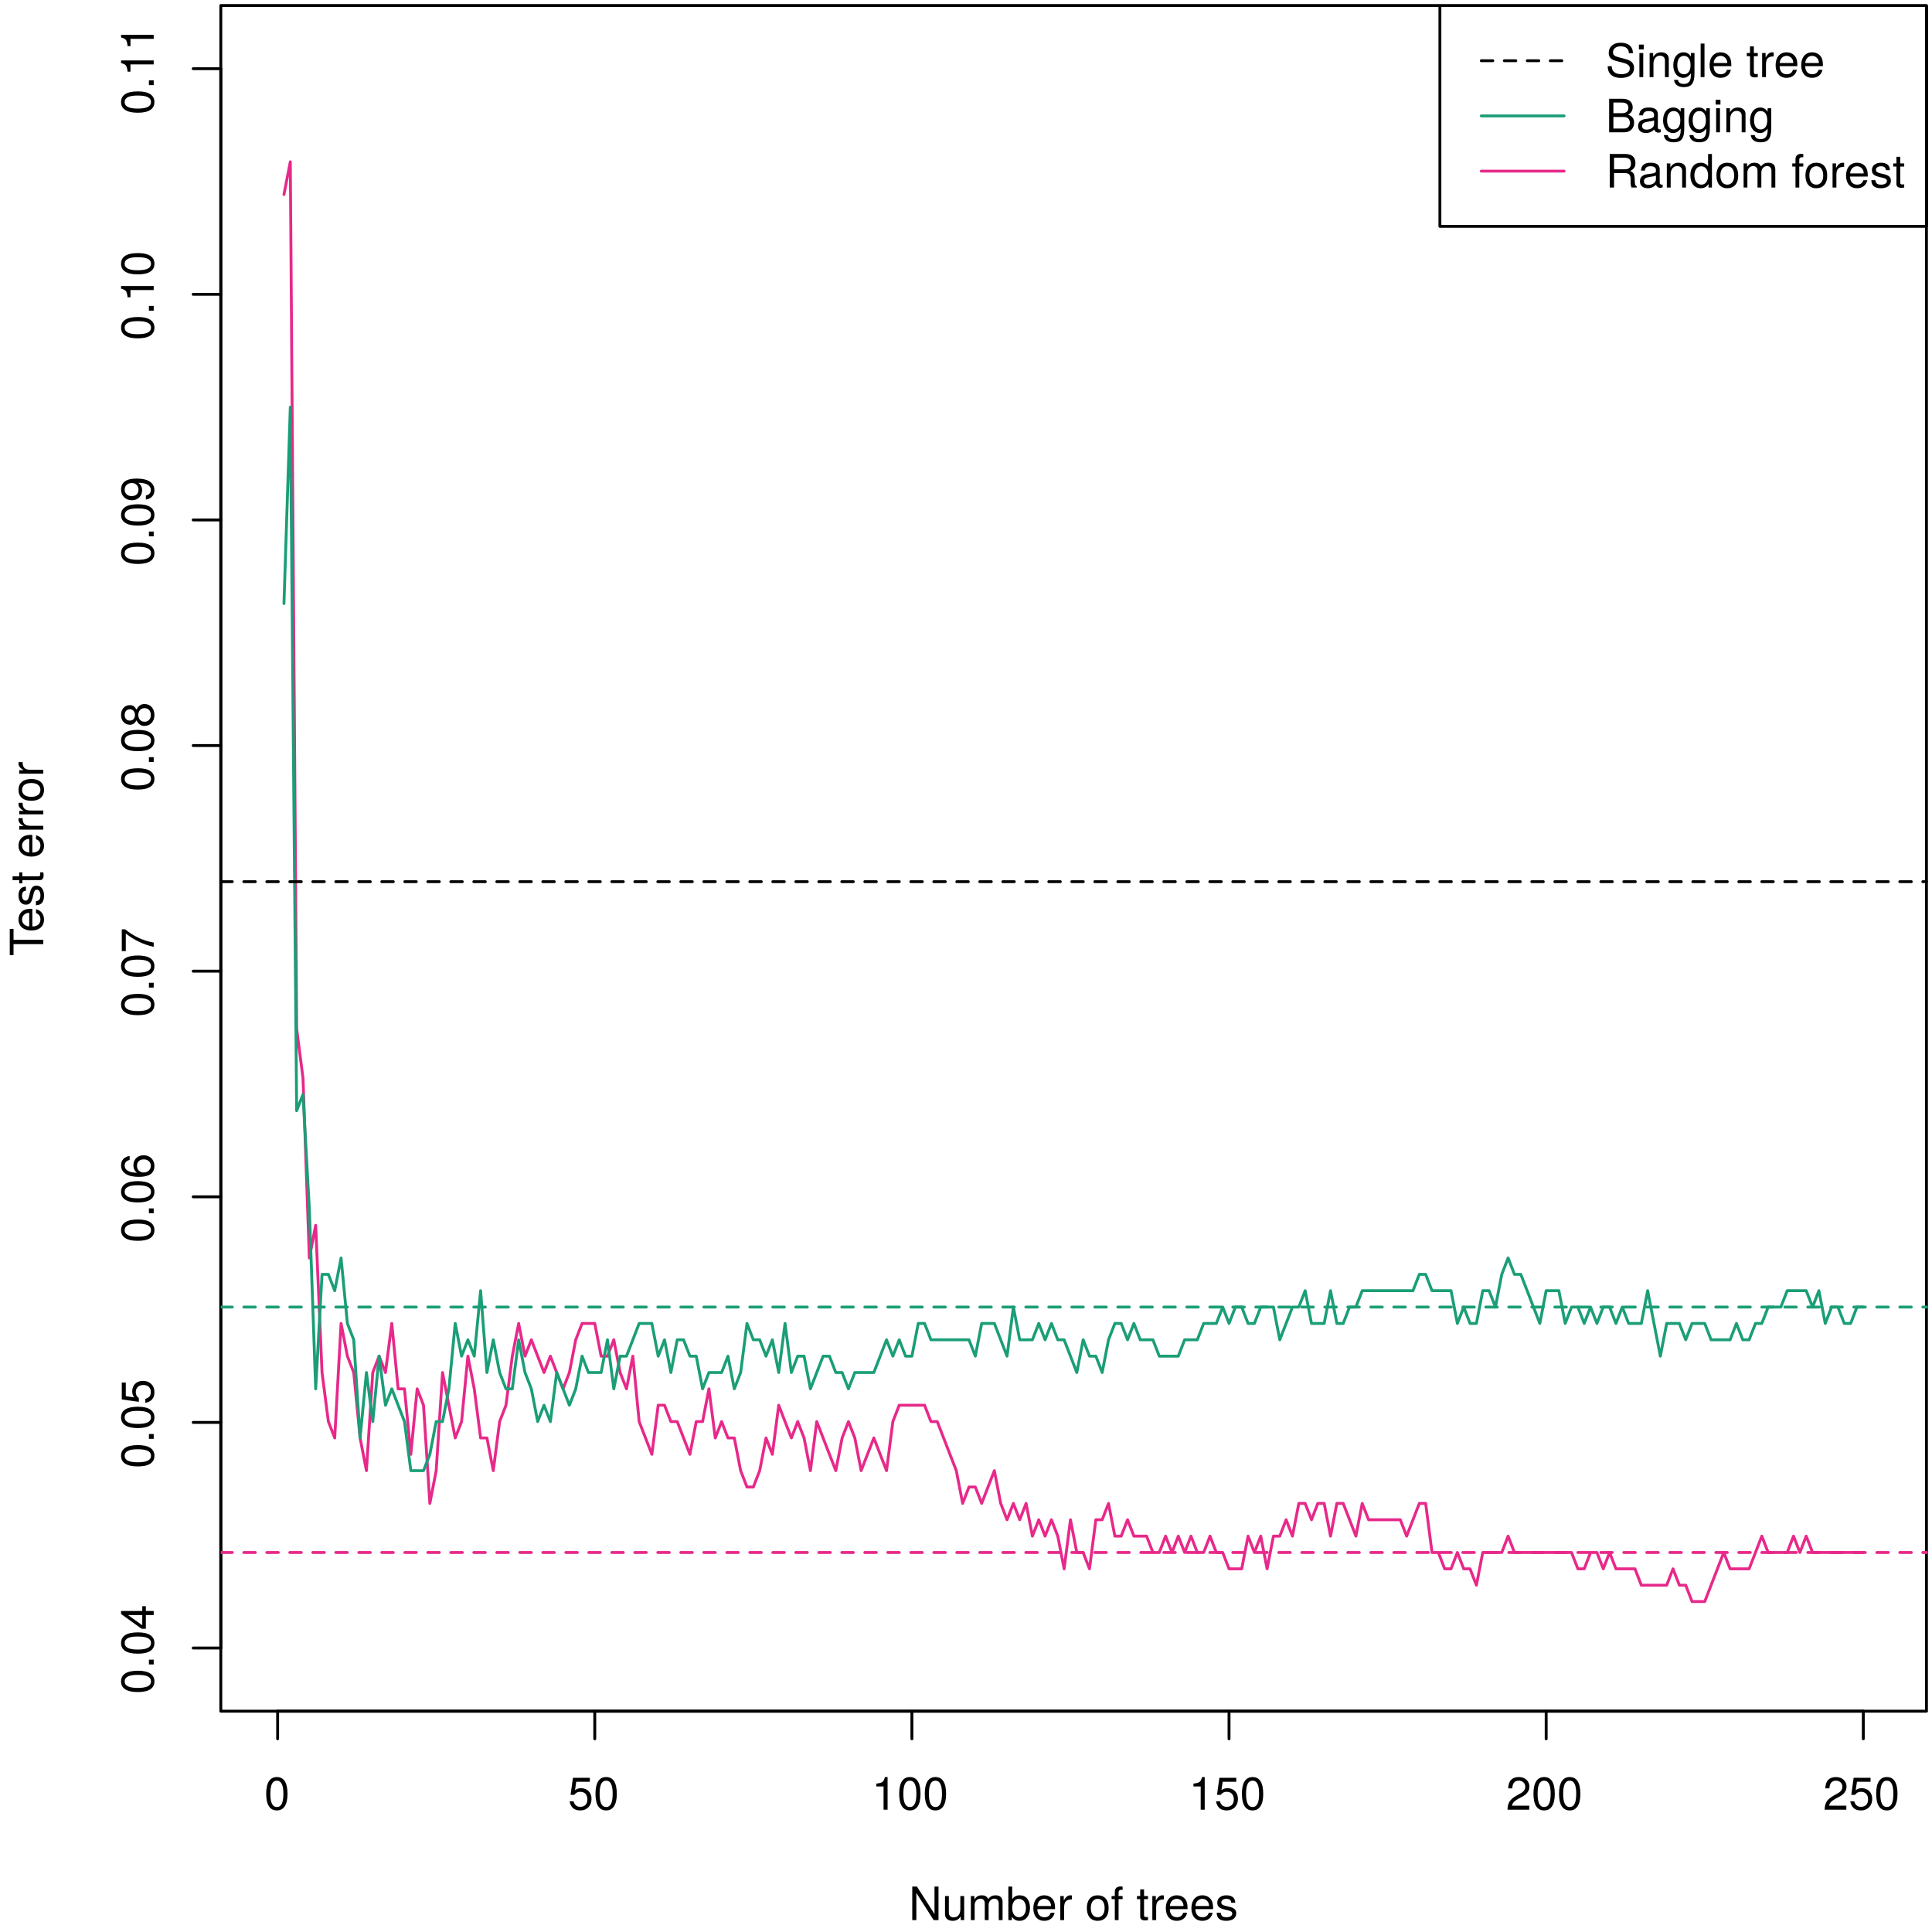 <?xml version="1.0" encoding="UTF-8"?>
<svg xmlns="http://www.w3.org/2000/svg" xmlns:xlink="http://www.w3.org/1999/xlink" width="504pt" height="504pt" viewBox="0 0 504 504" version="1.1">
<defs>
<g>
<symbol overflow="visible" id="glyph0-0">
<path style="stroke:none;" d=""/>
</symbol>
<symbol overflow="visible" id="glyph0-1">
<path style="stroke:none;" d="M 6.078 -4.094 C 6.078 -7.047 5.141 -8.516 3.297 -8.516 C 1.469 -8.516 0.516 -7.016 0.516 -4.156 C 0.516 -1.297 1.469 0.188 3.297 0.188 C 5.094 0.188 6.078 -1.297 6.078 -4.094 Z M 5 -4.188 C 5 -1.781 4.453 -0.703 3.281 -0.703 C 2.156 -0.703 1.594 -1.828 1.594 -4.156 C 1.594 -6.484 2.156 -7.578 3.297 -7.578 C 4.438 -7.578 5 -6.469 5 -4.188 Z M 5 -4.188 "/>
</symbol>
<symbol overflow="visible" id="glyph0-2">
<path style="stroke:none;" d="M 6.156 -2.812 C 6.156 -4.5 5.047 -5.609 3.406 -5.609 C 2.812 -5.609 2.328 -5.453 1.844 -5.094 L 2.172 -7.281 L 5.719 -7.281 L 5.719 -8.328 L 1.312 -8.328 L 0.688 -3.875 L 1.656 -3.875 C 2.141 -4.469 2.562 -4.672 3.219 -4.672 C 4.359 -4.672 5.078 -3.938 5.078 -2.672 C 5.078 -1.453 4.375 -0.75 3.219 -0.75 C 2.297 -0.75 1.734 -1.219 1.469 -2.188 L 0.422 -2.188 C 0.766 -0.484 1.734 0.188 3.234 0.188 C 4.953 0.188 6.156 -1.016 6.156 -2.812 Z M 6.156 -2.812 "/>
</symbol>
<symbol overflow="visible" id="glyph0-3">
<path style="stroke:none;" d="M 4.156 0 L 4.156 -8.516 L 3.469 -8.516 C 3.094 -7.203 2.859 -7.016 1.219 -6.812 L 1.219 -6.062 L 3.109 -6.062 L 3.109 0 Z M 4.156 0 "/>
</symbol>
<symbol overflow="visible" id="glyph0-4">
<path style="stroke:none;" d="M 6.125 -6.016 C 6.125 -7.453 5.016 -8.516 3.406 -8.516 C 1.672 -8.516 0.656 -7.625 0.594 -5.562 L 1.656 -5.562 C 1.734 -6.984 2.328 -7.578 3.375 -7.578 C 4.328 -7.578 5.047 -6.906 5.047 -5.984 C 5.047 -5.312 4.656 -4.734 3.906 -4.312 L 2.797 -3.688 C 1.016 -2.672 0.5 -1.875 0.406 0 L 6.078 0 L 6.078 -1.047 L 1.594 -1.047 C 1.703 -1.734 2.094 -2.188 3.125 -2.797 L 4.328 -3.438 C 5.516 -4.078 6.125 -4.969 6.125 -6.016 Z M 6.125 -6.016 "/>
</symbol>
<symbol overflow="visible" id="glyph0-5">
<path style="stroke:none;" d="M 7.75 0 L 7.75 -8.75 L 6.703 -8.75 L 6.703 -1.594 L 2.125 -8.75 L 0.906 -8.75 L 0.906 0 L 1.969 0 L 1.969 -7.094 L 6.484 0 Z M 7.75 0 "/>
</symbol>
<symbol overflow="visible" id="glyph0-6">
<path style="stroke:none;" d="M 5.781 0 L 5.781 -6.281 L 4.781 -6.281 L 4.781 -2.812 C 4.781 -1.531 4.109 -0.703 3.078 -0.703 C 2.281 -0.703 1.781 -1.172 1.781 -1.938 L 1.781 -6.281 L 0.781 -6.281 L 0.781 -1.531 C 0.781 -0.484 1.562 0.188 2.781 0.188 C 3.703 0.188 4.297 -0.141 4.891 -0.969 L 4.891 0 Z M 5.781 0 "/>
</symbol>
<symbol overflow="visible" id="glyph0-7">
<path style="stroke:none;" d="M 9.125 0 L 9.125 -4.719 C 9.125 -5.844 8.5 -6.469 7.312 -6.469 C 6.484 -6.469 5.969 -6.219 5.391 -5.516 C 5.016 -6.188 4.516 -6.469 3.703 -6.469 C 2.859 -6.469 2.297 -6.156 1.766 -5.406 L 1.766 -6.281 L 0.859 -6.281 L 0.859 0 L 1.844 0 L 1.844 -3.953 C 1.844 -4.859 2.516 -5.594 3.328 -5.594 C 4.062 -5.594 4.484 -5.141 4.484 -4.328 L 4.484 0 L 5.484 0 L 5.484 -3.953 C 5.484 -4.859 6.156 -5.594 6.969 -5.594 C 7.703 -5.594 8.125 -5.125 8.125 -4.328 L 8.125 0 Z M 9.125 0 "/>
</symbol>
<symbol overflow="visible" id="glyph0-8">
<path style="stroke:none;" d="M 6.281 -3.219 C 6.281 -5.25 5.25 -6.469 3.594 -6.469 C 2.719 -6.469 2.109 -6.141 1.641 -5.438 L 1.641 -8.75 L 0.641 -8.75 L 0.641 0 L 1.547 0 L 1.547 -0.906 C 2.031 -0.172 2.656 0.188 3.547 0.188 C 5.203 0.188 6.281 -1.172 6.281 -3.219 Z M 5.234 -3.156 C 5.234 -1.734 4.484 -0.75 3.391 -0.75 C 2.344 -0.75 1.641 -1.719 1.641 -3.141 C 1.641 -4.625 2.344 -5.578 3.391 -5.531 C 4.516 -5.531 5.234 -4.562 5.234 -3.156 Z M 5.234 -3.156 "/>
</symbol>
<symbol overflow="visible" id="glyph0-9">
<path style="stroke:none;" d="M 6.156 -2.859 C 6.156 -3.766 6.078 -4.344 5.906 -4.812 C 5.5 -5.844 4.531 -6.469 3.359 -6.469 C 1.609 -6.469 0.484 -5.172 0.484 -3.109 C 0.484 -1.047 1.578 0.188 3.344 0.188 C 4.781 0.188 5.766 -0.641 6.031 -1.906 L 5.016 -1.906 C 4.734 -1.078 4.172 -0.75 3.375 -0.75 C 2.328 -0.75 1.547 -1.422 1.531 -2.859 Z M 5.094 -3.75 C 5.094 -3.75 5.094 -3.703 5.078 -3.672 L 1.547 -3.672 C 1.625 -4.781 2.344 -5.547 3.344 -5.547 C 4.328 -5.547 5.094 -4.734 5.094 -3.75 Z M 5.094 -3.75 "/>
</symbol>
<symbol overflow="visible" id="glyph0-10">
<path style="stroke:none;" d="M 3.859 -5.406 L 3.859 -6.438 C 3.688 -6.453 3.594 -6.469 3.469 -6.469 C 2.812 -6.469 2.328 -6.078 1.75 -5.141 L 1.75 -6.281 L 0.844 -6.281 L 0.844 0 L 1.844 0 L 1.844 -3.266 C 1.844 -4.688 2.297 -5.391 3.859 -5.406 Z M 3.859 -5.406 "/>
</symbol>
<symbol overflow="visible" id="glyph0-11">
<path style="stroke:none;" d=""/>
</symbol>
<symbol overflow="visible" id="glyph0-12">
<path style="stroke:none;" d="M 6.125 -3.094 C 6.125 -5.266 5.078 -6.469 3.266 -6.469 C 1.5 -6.469 0.438 -5.25 0.438 -3.141 C 0.438 -1.031 1.484 0.188 3.281 0.188 C 5.047 0.188 6.125 -1.031 6.125 -3.094 Z M 5.078 -3.109 C 5.078 -1.625 4.375 -0.75 3.281 -0.75 C 2.156 -0.75 1.469 -1.625 1.469 -3.141 C 1.469 -4.656 2.156 -5.547 3.281 -5.547 C 4.406 -5.547 5.078 -4.672 5.078 -3.109 Z M 5.078 -3.109 "/>
</symbol>
<symbol overflow="visible" id="glyph0-13">
<path style="stroke:none;" d="M 3.094 -5.469 L 3.094 -6.281 L 2.047 -6.281 L 2.047 -7.266 C 2.047 -7.688 2.297 -7.906 2.75 -7.906 C 2.828 -7.906 2.875 -7.906 3.094 -7.891 L 3.094 -8.719 C 2.875 -8.766 2.734 -8.781 2.531 -8.781 C 1.609 -8.781 1.062 -8.25 1.062 -7.359 L 1.062 -6.281 L 0.219 -6.281 L 0.219 -5.469 L 1.062 -5.469 L 1.062 0 L 2.047 0 L 2.047 -5.469 Z M 3.094 -5.469 "/>
</symbol>
<symbol overflow="visible" id="glyph0-14">
<path style="stroke:none;" d="M 3.047 0 L 3.047 -0.844 C 2.922 -0.797 2.766 -0.797 2.562 -0.797 C 2.141 -0.797 2.016 -0.906 2.016 -1.359 L 2.016 -5.469 L 3.047 -5.469 L 3.047 -6.281 L 2.016 -6.281 L 2.016 -8.016 L 1.016 -8.016 L 1.016 -6.281 L 0.172 -6.281 L 0.172 -5.469 L 1.016 -5.469 L 1.016 -0.906 C 1.016 -0.281 1.453 0.078 2.234 0.078 C 2.469 0.078 2.719 0.062 3.047 0 Z M 3.047 0 "/>
</symbol>
<symbol overflow="visible" id="glyph0-15">
<path style="stroke:none;" d="M 5.516 -1.766 C 5.516 -2.703 4.984 -3.172 3.734 -3.469 L 2.766 -3.703 C 1.953 -3.891 1.609 -4.156 1.609 -4.594 C 1.609 -5.172 2.125 -5.547 2.938 -5.547 C 3.75 -5.547 4.172 -5.203 4.203 -4.531 L 5.25 -4.531 C 5.25 -5.766 4.422 -6.469 2.969 -6.469 C 1.516 -6.469 0.562 -5.719 0.562 -4.547 C 0.562 -3.562 1.062 -3.094 2.562 -2.734 L 3.484 -2.516 C 4.188 -2.344 4.469 -2.141 4.469 -1.688 C 4.469 -1.094 3.875 -0.75 3 -0.75 C 2.094 -0.75 1.594 -0.953 1.469 -1.922 L 0.406 -1.922 C 0.453 -0.469 1.266 0.188 2.922 0.188 C 4.5 0.188 5.516 -0.547 5.516 -1.766 Z M 5.516 -1.766 "/>
</symbol>
<symbol overflow="visible" id="glyph0-16">
<path style="stroke:none;" d="M 7.453 -2.406 C 7.453 -3.484 6.781 -4.266 5.594 -4.594 L 3.391 -5.188 C 2.344 -5.453 1.953 -5.812 1.953 -6.484 C 1.953 -7.375 2.734 -8.031 3.906 -8.031 C 5.297 -8.031 6.094 -7.391 6.094 -6.25 L 7.156 -6.25 C 7.156 -7.969 5.969 -8.969 3.953 -8.969 C 2.031 -8.969 0.844 -7.906 0.844 -6.328 C 0.844 -5.25 1.406 -4.578 2.562 -4.281 L 4.734 -3.703 C 5.828 -3.422 6.344 -2.969 6.344 -2.297 C 6.344 -1.328 5.609 -0.766 4.109 -0.766 C 2.453 -0.766 1.625 -1.594 1.625 -2.844 L 0.578 -2.844 C 0.578 -0.781 1.969 0.219 4.031 0.219 C 6.25 0.219 7.453 -0.844 7.453 -2.406 Z M 7.453 -2.406 "/>
</symbol>
<symbol overflow="visible" id="glyph0-17">
<path style="stroke:none;" d="M 1.844 0 L 1.844 -6.281 L 0.844 -6.281 L 0.844 0 Z M 1.969 -7.234 L 1.969 -8.484 L 0.719 -8.484 L 0.719 -7.234 Z M 1.969 -7.234 "/>
</symbol>
<symbol overflow="visible" id="glyph0-18">
<path style="stroke:none;" d="M 5.844 0 L 5.844 -4.75 C 5.844 -5.797 5.062 -6.469 3.859 -6.469 C 2.922 -6.469 2.312 -6.109 1.766 -5.234 L 1.766 -6.281 L 0.844 -6.281 L 0.844 0 L 1.844 0 L 1.844 -3.469 C 1.844 -4.75 2.531 -5.594 3.547 -5.594 C 4.344 -5.594 4.844 -5.109 4.844 -4.359 L 4.844 0 Z M 5.844 0 "/>
</symbol>
<symbol overflow="visible" id="glyph0-19">
<path style="stroke:none;" d="M 5.875 -1.031 L 5.875 -6.281 L 4.938 -6.281 L 4.938 -5.375 C 4.438 -6.125 3.828 -6.469 3.031 -6.469 C 1.422 -6.469 0.344 -5.125 0.344 -3.078 C 0.344 -1.109 1.469 0.188 2.938 0.188 C 3.734 0.188 4.281 -0.156 4.938 -0.953 L 4.938 -0.531 C 4.938 1.141 4.266 1.781 3.094 1.781 C 2.297 1.781 1.688 1.484 1.578 0.719 L 0.547 0.719 C 0.656 1.906 1.578 2.609 3.062 2.609 C 5.031 2.609 5.875 1.734 5.875 -1.031 Z M 4.844 -3.109 C 4.844 -1.609 4.203 -0.75 3.141 -0.75 C 2.047 -0.75 1.391 -1.625 1.391 -3.141 C 1.391 -4.656 2.062 -5.547 3.125 -5.547 C 4.219 -5.547 4.844 -4.625 4.844 -3.109 Z M 4.844 -3.109 "/>
</symbol>
<symbol overflow="visible" id="glyph0-20">
<path style="stroke:none;" d="M 1.812 0 L 1.812 -8.75 L 0.812 -8.75 L 0.812 0 Z M 1.812 0 "/>
</symbol>
<symbol overflow="visible" id="glyph0-21">
<path style="stroke:none;" d="M 7.469 -2.5 C 7.469 -3.547 7 -4.188 5.875 -4.625 C 6.672 -4.984 7.094 -5.641 7.094 -6.531 C 7.094 -7.797 6.156 -8.75 4.5 -8.75 L 0.953 -8.75 L 0.953 0 L 4.891 0 C 6.469 0 7.469 -1.062 7.469 -2.5 Z M 5.969 -6.375 C 5.969 -5.484 5.453 -4.984 4.219 -4.984 L 2.062 -4.984 L 2.062 -7.766 L 4.219 -7.766 C 5.453 -7.766 5.969 -7.266 5.969 -6.375 Z M 6.359 -2.484 C 6.359 -1.641 5.844 -0.984 4.781 -0.984 L 2.062 -0.984 L 2.062 -4 L 4.781 -4 C 5.844 -4 6.359 -3.344 6.359 -2.484 Z M 6.359 -2.484 "/>
</symbol>
<symbol overflow="visible" id="glyph0-22">
<path style="stroke:none;" d="M 6.422 -0.031 L 6.422 -0.781 C 6.312 -0.75 6.266 -0.75 6.203 -0.75 C 5.859 -0.75 5.656 -0.938 5.656 -1.25 L 5.656 -4.75 C 5.656 -5.875 4.844 -6.469 3.297 -6.469 C 1.781 -6.469 0.844 -5.875 0.781 -4.422 L 1.781 -4.422 C 1.875 -5.203 2.328 -5.547 3.266 -5.547 C 4.156 -5.547 4.672 -5.203 4.672 -4.609 L 4.672 -4.344 C 4.672 -3.922 4.422 -3.75 3.625 -3.641 C 2.203 -3.469 1.984 -3.422 1.609 -3.266 C 0.875 -2.969 0.5 -2.406 0.5 -1.625 C 0.5 -0.484 1.297 0.188 2.562 0.188 C 3.375 0.188 4.156 -0.156 4.703 -0.75 C 4.812 -0.266 5.25 0.078 5.734 0.078 C 5.938 0.078 6.094 0.062 6.422 -0.031 Z M 4.672 -2.172 C 4.672 -1.266 3.75 -0.703 2.781 -0.703 C 2 -0.703 1.547 -0.969 1.547 -1.656 C 1.547 -2.312 1.984 -2.609 3.062 -2.766 C 4.109 -2.906 4.328 -2.953 4.672 -3.109 Z M 4.672 -2.172 "/>
</symbol>
<symbol overflow="visible" id="glyph0-23">
<path style="stroke:none;" d="M 8.141 0 L 8.141 -0.281 C 7.734 -0.562 7.625 -0.875 7.625 -2.047 C 7.594 -3.484 7.375 -3.906 6.438 -4.312 C 7.422 -4.797 7.812 -5.406 7.812 -6.406 C 7.812 -7.922 6.859 -8.75 5.141 -8.75 L 1.109 -8.75 L 1.109 0 L 2.234 0 L 2.234 -3.766 L 5.109 -3.766 C 6.094 -3.766 6.562 -3.281 6.547 -2.203 L 6.547 -1.422 C 6.531 -0.891 6.641 -0.359 6.797 0 Z M 6.641 -6.25 C 6.641 -5.219 6.125 -4.75 4.938 -4.75 L 2.234 -4.75 L 2.234 -7.766 L 4.938 -7.766 C 6.188 -7.766 6.641 -7.234 6.641 -6.25 Z M 6.641 -6.25 "/>
</symbol>
<symbol overflow="visible" id="glyph0-24">
<path style="stroke:none;" d="M 5.938 0 L 5.938 -8.75 L 4.938 -8.75 L 4.938 -5.5 C 4.531 -6.125 3.859 -6.469 3.016 -6.469 C 1.375 -6.469 0.312 -5.203 0.312 -3.203 C 0.312 -1.078 1.359 0.188 3.047 0.188 C 3.906 0.188 4.516 -0.141 5.047 -0.922 L 5.047 0 Z M 4.938 -3.125 C 4.938 -1.672 4.25 -0.75 3.188 -0.75 C 2.094 -0.75 1.359 -1.688 1.359 -3.141 C 1.359 -4.609 2.094 -5.531 3.188 -5.531 C 4.266 -5.531 4.938 -4.578 4.938 -3.125 Z M 4.938 -3.125 "/>
</symbol>
<symbol overflow="visible" id="glyph1-0">
<path style="stroke:none;" d=""/>
</symbol>
<symbol overflow="visible" id="glyph1-1">
<path style="stroke:none;" d="M -4.094 -6.078 C -7.047 -6.078 -8.516 -5.141 -8.516 -3.297 C -8.516 -1.469 -7.016 -0.516 -4.156 -0.516 C -1.297 -0.516 0.188 -1.469 0.188 -3.297 C 0.188 -5.094 -1.297 -6.078 -4.094 -6.078 Z M -4.188 -5 C -1.781 -5 -0.703 -4.453 -0.703 -3.281 C -0.703 -2.156 -1.828 -1.594 -4.156 -1.594 C -6.484 -1.594 -7.578 -2.156 -7.578 -3.297 C -7.578 -4.438 -6.469 -5 -4.188 -5 Z M -4.188 -5 "/>
</symbol>
<symbol overflow="visible" id="glyph1-2">
<path style="stroke:none;" d="M 0 -2.297 L -1.25 -2.297 L -1.25 -1.047 L 0 -1.047 Z M 0 -2.297 "/>
</symbol>
<symbol overflow="visible" id="glyph1-3">
<path style="stroke:none;" d="M -2.047 -6.234 L -2.984 -6.234 L -2.984 -4.984 L -8.516 -4.984 L -8.516 -4.203 L -3.156 -0.344 L -2.047 -0.344 L -2.047 -3.922 L 0 -3.922 L 0 -4.984 L -2.047 -4.984 Z M -2.984 -3.922 L -2.984 -1.266 L -6.703 -3.922 Z M -2.984 -3.922 "/>
</symbol>
<symbol overflow="visible" id="glyph1-4">
<path style="stroke:none;" d="M -2.812 -6.156 C -4.5 -6.156 -5.609 -5.047 -5.609 -3.406 C -5.609 -2.812 -5.453 -2.328 -5.094 -1.844 L -7.281 -2.172 L -7.281 -5.719 L -8.328 -5.719 L -8.328 -1.312 L -3.875 -0.688 L -3.875 -1.656 C -4.469 -2.141 -4.672 -2.562 -4.672 -3.219 C -4.672 -4.359 -3.938 -5.078 -2.672 -5.078 C -1.453 -5.078 -0.75 -4.375 -0.75 -3.219 C -0.75 -2.297 -1.219 -1.734 -2.188 -1.469 L -2.188 -0.422 C -0.484 -0.766 0.188 -1.734 0.188 -3.234 C 0.188 -4.953 -1.016 -6.156 -2.812 -6.156 Z M -2.812 -6.156 "/>
</symbol>
<symbol overflow="visible" id="glyph1-5">
<path style="stroke:none;" d="M -2.641 -6.156 C -4.219 -6.156 -5.297 -5.078 -5.297 -3.547 C -5.297 -2.719 -4.969 -2.047 -4.344 -1.594 C -6.422 -1.609 -7.578 -2.281 -7.578 -3.484 C -7.578 -4.234 -7.109 -4.75 -6.281 -4.922 L -6.281 -5.969 C -7.688 -5.766 -8.516 -4.859 -8.516 -3.562 C -8.516 -1.578 -6.844 -0.516 -3.875 -0.516 C -1.219 -0.516 0.188 -1.422 0.188 -3.375 C 0.188 -4.984 -0.969 -6.156 -2.641 -6.156 Z M -2.562 -5.078 C -1.484 -5.078 -0.75 -4.359 -0.75 -3.391 C -0.75 -2.406 -1.531 -1.656 -2.609 -1.656 C -3.672 -1.656 -4.359 -2.375 -4.359 -3.422 C -4.359 -4.438 -3.703 -5.078 -2.562 -5.078 Z M -2.562 -5.078 "/>
</symbol>
<symbol overflow="visible" id="glyph1-6">
<path style="stroke:none;" d="M -7.438 -6.234 L -8.328 -6.234 L -8.328 -0.547 L -7.281 -0.547 L -7.281 -5.141 C -5.141 -3.453 -2.656 -2.25 0 -1.656 L 0 -2.781 C -2.75 -3.25 -5.312 -4.453 -7.438 -6.234 Z M -7.438 -6.234 "/>
</symbol>
<symbol overflow="visible" id="glyph1-7">
<path style="stroke:none;" d="M -2.406 -6.156 C -3.344 -6.156 -4.016 -5.672 -4.469 -4.688 C -5 -5.562 -5.438 -5.859 -6.234 -5.859 C -7.578 -5.859 -8.516 -4.812 -8.516 -3.297 C -8.516 -1.797 -7.578 -0.75 -6.234 -0.75 C -5.453 -0.75 -5.016 -1.031 -4.469 -1.891 C -4.016 -0.922 -3.344 -0.438 -2.406 -0.438 C -0.859 -0.438 0.188 -1.625 0.188 -3.297 C 0.188 -4.984 -0.859 -6.156 -2.406 -6.156 Z M -6.219 -4.781 C -5.422 -4.781 -4.891 -4.188 -4.891 -3.297 C -4.891 -2.406 -5.422 -1.828 -6.234 -1.828 C -7.047 -1.828 -7.578 -2.406 -7.578 -3.297 C -7.578 -4.203 -7.047 -4.781 -6.219 -4.781 Z M -2.391 -5.078 C -1.375 -5.078 -0.75 -4.359 -0.75 -3.281 C -0.75 -2.25 -1.391 -1.531 -2.391 -1.531 C -3.391 -1.531 -4.016 -2.25 -4.016 -3.297 C -4.016 -4.359 -3.391 -5.078 -2.391 -5.078 Z M -2.391 -5.078 "/>
</symbol>
<symbol overflow="visible" id="glyph1-8">
<path style="stroke:none;" d="M -4.453 -6.109 C -7.109 -6.109 -8.516 -5.188 -8.516 -3.234 C -8.516 -1.625 -7.359 -0.453 -5.688 -0.453 C -4.109 -0.453 -3.031 -1.531 -3.031 -3.078 C -3.031 -3.875 -3.328 -4.469 -3.984 -5.016 C -1.906 -5 -0.75 -4.328 -0.75 -3.125 C -0.75 -2.375 -1.219 -1.859 -2.047 -1.688 L -2.047 -0.641 C -0.641 -0.844 0.188 -1.75 0.188 -3.047 C 0.188 -5.047 -1.516 -6.109 -4.453 -6.109 Z M -5.719 -4.953 C -4.672 -4.953 -3.969 -4.219 -3.969 -3.188 C -3.969 -2.172 -4.625 -1.531 -5.766 -1.531 C -6.859 -1.531 -7.578 -2.25 -7.578 -3.234 C -7.578 -4.219 -6.812 -4.953 -5.719 -4.953 Z M -5.719 -4.953 "/>
</symbol>
<symbol overflow="visible" id="glyph1-9">
<path style="stroke:none;" d="M 0 -4.156 L -8.516 -4.156 L -8.516 -3.469 C -7.203 -3.094 -7.016 -2.859 -6.812 -1.219 L -6.062 -1.219 L -6.062 -3.109 L 0 -3.109 Z M 0 -4.156 "/>
</symbol>
<symbol overflow="visible" id="glyph1-10">
<path style="stroke:none;" d="M -7.766 -7.109 L -8.75 -7.109 L -8.75 -0.25 L -7.766 -0.25 L -7.766 -3.125 L 0 -3.125 L 0 -4.25 L -7.766 -4.25 Z M -7.766 -7.109 "/>
</symbol>
<symbol overflow="visible" id="glyph1-11">
<path style="stroke:none;" d="M -2.859 -6.156 C -3.766 -6.156 -4.344 -6.078 -4.812 -5.906 C -5.844 -5.5 -6.469 -4.531 -6.469 -3.359 C -6.469 -1.609 -5.172 -0.484 -3.109 -0.484 C -1.047 -0.484 0.188 -1.578 0.188 -3.344 C 0.188 -4.781 -0.641 -5.766 -1.906 -6.031 L -1.906 -5.016 C -1.078 -4.734 -0.75 -4.172 -0.75 -3.375 C -0.75 -2.328 -1.422 -1.547 -2.859 -1.531 Z M -3.75 -5.094 C -3.75 -5.094 -3.703 -5.094 -3.672 -5.078 L -3.672 -1.547 C -4.781 -1.625 -5.547 -2.344 -5.547 -3.344 C -5.547 -4.328 -4.734 -5.094 -3.75 -5.094 Z M -3.75 -5.094 "/>
</symbol>
<symbol overflow="visible" id="glyph1-12">
<path style="stroke:none;" d="M -1.766 -5.516 C -2.703 -5.516 -3.172 -4.984 -3.469 -3.734 L -3.703 -2.766 C -3.891 -1.953 -4.156 -1.609 -4.594 -1.609 C -5.172 -1.609 -5.547 -2.125 -5.547 -2.938 C -5.547 -3.75 -5.203 -4.172 -4.531 -4.203 L -4.531 -5.25 C -5.766 -5.25 -6.469 -4.422 -6.469 -2.969 C -6.469 -1.516 -5.719 -0.562 -4.547 -0.562 C -3.562 -0.562 -3.094 -1.062 -2.734 -2.562 L -2.516 -3.484 C -2.344 -4.188 -2.141 -4.469 -1.688 -4.469 C -1.094 -4.469 -0.75 -3.875 -0.75 -3 C -0.75 -2.094 -0.953 -1.594 -1.922 -1.469 L -1.922 -0.406 C -0.469 -0.453 0.188 -1.266 0.188 -2.922 C 0.188 -4.5 -0.547 -5.516 -1.766 -5.516 Z M -1.766 -5.516 "/>
</symbol>
<symbol overflow="visible" id="glyph1-13">
<path style="stroke:none;" d="M 0 -3.047 L -0.844 -3.047 C -0.797 -2.922 -0.797 -2.766 -0.797 -2.562 C -0.797 -2.141 -0.906 -2.016 -1.359 -2.016 L -5.469 -2.016 L -5.469 -3.047 L -6.281 -3.047 L -6.281 -2.016 L -8.016 -2.016 L -8.016 -1.016 L -6.281 -1.016 L -6.281 -0.172 L -5.469 -0.172 L -5.469 -1.016 L -0.906 -1.016 C -0.281 -1.016 0.078 -1.453 0.078 -2.234 C 0.078 -2.469 0.062 -2.719 0 -3.047 Z M 0 -3.047 "/>
</symbol>
<symbol overflow="visible" id="glyph1-14">
<path style="stroke:none;" d=""/>
</symbol>
<symbol overflow="visible" id="glyph1-15">
<path style="stroke:none;" d="M -5.406 -3.859 L -6.438 -3.859 C -6.453 -3.688 -6.469 -3.594 -6.469 -3.469 C -6.469 -2.812 -6.078 -2.328 -5.141 -1.75 L -6.281 -1.75 L -6.281 -0.844 L 0 -0.844 L 0 -1.844 L -3.266 -1.844 C -4.688 -1.844 -5.391 -2.297 -5.406 -3.859 Z M -5.406 -3.859 "/>
</symbol>
<symbol overflow="visible" id="glyph1-16">
<path style="stroke:none;" d="M -3.094 -6.125 C -5.266 -6.125 -6.469 -5.078 -6.469 -3.266 C -6.469 -1.5 -5.25 -0.438 -3.141 -0.438 C -1.031 -0.438 0.188 -1.484 0.188 -3.281 C 0.188 -5.047 -1.031 -6.125 -3.094 -6.125 Z M -3.109 -5.078 C -1.625 -5.078 -0.75 -4.375 -0.75 -3.281 C -0.75 -2.156 -1.625 -1.469 -3.141 -1.469 C -4.656 -1.469 -5.547 -2.156 -5.547 -3.281 C -5.547 -4.406 -4.672 -5.078 -3.109 -5.078 Z M -3.109 -5.078 "/>
</symbol>
</g>
<clipPath id="clip1">
  <path d="M 57.602 229 L 503 229 L 503 231 L 57.602 231 Z M 57.602 229 "/>
</clipPath>
<clipPath id="clip2">
  <path d="M 57.602 340 L 503 340 L 503 342 L 57.602 342 Z M 57.602 340 "/>
</clipPath>
<clipPath id="clip3">
  <path d="M 57.602 404 L 503 404 L 503 406 L 57.602 406 Z M 57.602 404 "/>
</clipPath>
<clipPath id="clip4">
  <path d="M 375 1.441 L 503 1.441 L 503 60 L 375 60 Z M 375 1.441 "/>
</clipPath>
</defs>
<g id="surface1339">
<rect x="0" y="0" width="504" height="504" style="fill:rgb(100%,100%,100%);fill-opacity:1;stroke:none;"/>
<path style="fill:none;stroke-width:0.75;stroke-linecap:round;stroke-linejoin:round;stroke:rgb(90.588%,16.078%,54.118%);stroke-opacity:1;stroke-miterlimit:10;" d="M 74.078 50.742 L 75.734 42.207 L 77.391 268.414 L 79.043 281.219 L 80.699 328.168 L 82.352 319.633 L 84.008 358.047 L 85.664 370.848 L 87.316 375.117 L 88.973 345.242 L 90.625 353.777 L 92.281 358.047 L 93.934 375.117 L 95.59 383.652 L 97.246 358.047 L 98.898 353.777 L 100.555 358.047 L 102.207 345.242 L 103.863 362.312 L 105.52 362.312 L 107.172 379.387 L 108.828 362.312 L 110.48 366.582 L 112.137 392.191 L 113.789 383.652 L 115.445 358.047 L 117.102 366.582 L 118.754 375.117 L 120.41 370.848 L 122.062 353.777 L 123.719 362.312 L 125.375 375.117 L 127.027 375.117 L 128.684 383.652 L 130.336 370.848 L 131.992 366.582 L 133.645 353.777 L 135.301 345.242 L 136.957 353.777 L 138.609 349.508 L 140.266 353.777 L 141.918 358.047 L 143.574 353.777 L 145.23 358.047 L 146.883 362.312 L 148.539 358.047 L 150.191 349.508 L 151.848 345.242 L 155.156 345.242 L 156.812 353.777 L 158.465 353.777 L 160.121 349.508 L 161.773 358.047 L 163.43 362.312 L 165.086 353.777 L 166.738 370.848 L 168.395 375.117 L 170.047 379.387 L 171.703 366.582 L 173.355 366.582 L 175.012 370.848 L 176.668 370.848 L 178.32 375.117 L 179.977 379.387 L 181.629 370.848 L 183.285 370.848 L 184.938 362.312 L 186.594 375.117 L 188.25 370.848 L 189.902 375.117 L 191.559 375.117 L 193.211 383.652 L 194.867 387.922 L 196.523 387.922 L 198.176 383.652 L 199.832 375.117 L 201.484 379.387 L 203.141 366.582 L 204.793 370.848 L 206.449 375.117 L 208.105 370.848 L 209.758 375.117 L 211.414 383.652 L 213.066 370.848 L 216.379 379.387 L 218.031 383.652 L 219.688 375.117 L 221.34 370.848 L 222.996 375.117 L 224.648 383.652 L 226.305 379.387 L 227.961 375.117 L 229.613 379.387 L 231.27 383.652 L 232.922 370.848 L 234.578 366.582 L 241.195 366.582 L 242.852 370.848 L 244.504 370.848 L 247.816 379.387 L 249.469 383.652 L 251.125 392.191 L 252.777 387.922 L 254.434 387.922 L 256.09 392.191 L 257.742 387.922 L 259.398 383.652 L 261.051 392.191 L 262.707 396.457 L 264.359 392.191 L 266.016 396.457 L 267.672 392.191 L 269.324 400.727 L 270.98 396.457 L 272.633 400.727 L 274.289 396.457 L 275.945 400.727 L 277.598 409.262 L 279.254 396.457 L 280.906 404.996 L 282.562 404.996 L 284.215 409.262 L 285.871 396.457 L 287.527 396.457 L 289.18 392.191 L 290.836 400.727 L 292.488 400.727 L 294.145 396.457 L 295.801 400.727 L 299.109 400.727 L 300.762 404.996 L 302.418 404.996 L 304.07 400.727 L 305.727 404.996 L 307.383 400.727 L 309.035 404.996 L 310.691 400.727 L 312.344 404.996 L 314 404.996 L 315.656 400.727 L 317.309 404.996 L 318.965 404.996 L 320.617 409.262 L 323.926 409.262 L 325.582 400.727 L 327.238 404.996 L 328.891 400.727 L 330.547 409.262 L 332.199 400.727 L 333.855 400.727 L 335.508 396.457 L 337.164 400.727 L 338.82 392.191 L 340.473 392.191 L 342.129 396.457 L 343.781 392.191 L 345.438 392.191 L 347.094 400.727 L 348.746 392.191 L 350.402 392.191 L 352.055 396.457 L 353.711 400.727 L 355.363 392.191 L 357.02 396.457 L 365.293 396.457 L 366.949 400.727 L 368.602 396.457 L 370.258 392.191 L 371.91 392.191 L 373.566 404.996 L 375.219 404.996 L 376.875 409.262 L 378.531 409.262 L 380.184 404.996 L 381.84 409.262 L 383.492 409.262 L 385.148 413.531 L 386.805 404.996 L 391.766 404.996 L 393.422 400.727 L 395.074 404.996 L 409.969 404.996 L 411.621 409.262 L 413.277 409.262 L 414.93 404.996 L 416.586 404.996 L 418.242 409.262 L 419.895 404.996 L 421.551 409.262 L 426.516 409.262 L 428.168 413.531 L 434.785 413.531 L 436.441 409.262 L 438.098 413.531 L 439.75 413.531 L 441.406 417.797 L 444.715 417.797 L 446.371 413.531 L 448.023 409.262 L 449.68 404.996 L 451.332 409.262 L 456.297 409.262 L 457.953 404.996 L 459.605 400.727 L 461.262 404.996 L 466.223 404.996 L 467.879 400.727 L 469.535 404.996 L 471.188 400.727 L 472.844 404.996 L 486.078 404.996 "/>
<path style="fill:none;stroke-width:0.75;stroke-linecap:round;stroke-linejoin:round;stroke:rgb(0%,0%,0%);stroke-opacity:1;stroke-miterlimit:10;" d="M 72.426 446.398 L 486.078 446.398 "/>
<path style="fill:none;stroke-width:0.75;stroke-linecap:round;stroke-linejoin:round;stroke:rgb(0%,0%,0%);stroke-opacity:1;stroke-miterlimit:10;" d="M 72.426 446.398 L 72.426 453.602 "/>
<path style="fill:none;stroke-width:0.75;stroke-linecap:round;stroke-linejoin:round;stroke:rgb(0%,0%,0%);stroke-opacity:1;stroke-miterlimit:10;" d="M 155.156 446.398 L 155.156 453.602 "/>
<path style="fill:none;stroke-width:0.75;stroke-linecap:round;stroke-linejoin:round;stroke:rgb(0%,0%,0%);stroke-opacity:1;stroke-miterlimit:10;" d="M 237.887 446.398 L 237.887 453.602 "/>
<path style="fill:none;stroke-width:0.75;stroke-linecap:round;stroke-linejoin:round;stroke:rgb(0%,0%,0%);stroke-opacity:1;stroke-miterlimit:10;" d="M 320.617 446.398 L 320.617 453.602 "/>
<path style="fill:none;stroke-width:0.75;stroke-linecap:round;stroke-linejoin:round;stroke:rgb(0%,0%,0%);stroke-opacity:1;stroke-miterlimit:10;" d="M 403.348 446.398 L 403.348 453.602 "/>
<path style="fill:none;stroke-width:0.75;stroke-linecap:round;stroke-linejoin:round;stroke:rgb(0%,0%,0%);stroke-opacity:1;stroke-miterlimit:10;" d="M 486.078 446.398 L 486.078 453.602 "/>
<g style="fill:rgb(0%,0%,0%);fill-opacity:1;">
  <use xlink:href="#glyph0-1" x="68.926" y="472.097"/>
</g>
<g style="fill:rgb(0%,0%,0%);fill-opacity:1;">
  <use xlink:href="#glyph0-2" x="148.156" y="472.097"/>
  <use xlink:href="#glyph0-1" x="154.828" y="472.097"/>
</g>
<g style="fill:rgb(0%,0%,0%);fill-opacity:1;">
  <use xlink:href="#glyph0-3" x="227.387" y="472.097"/>
  <use xlink:href="#glyph0-1" x="234.059" y="472.097"/>
  <use xlink:href="#glyph0-1" x="240.73" y="472.097"/>
</g>
<g style="fill:rgb(0%,0%,0%);fill-opacity:1;">
  <use xlink:href="#glyph0-3" x="310.117" y="472.097"/>
  <use xlink:href="#glyph0-2" x="316.789" y="472.097"/>
  <use xlink:href="#glyph0-1" x="323.461" y="472.097"/>
</g>
<g style="fill:rgb(0%,0%,0%);fill-opacity:1;">
  <use xlink:href="#glyph0-4" x="392.848" y="472.097"/>
  <use xlink:href="#glyph0-1" x="399.52" y="472.097"/>
  <use xlink:href="#glyph0-1" x="406.191" y="472.097"/>
</g>
<g style="fill:rgb(0%,0%,0%);fill-opacity:1;">
  <use xlink:href="#glyph0-4" x="475.578" y="472.097"/>
  <use xlink:href="#glyph0-2" x="482.25" y="472.097"/>
  <use xlink:href="#glyph0-1" x="488.922" y="472.097"/>
</g>
<path style="fill:none;stroke-width:0.75;stroke-linecap:round;stroke-linejoin:round;stroke:rgb(0%,0%,0%);stroke-opacity:1;stroke-miterlimit:10;" d="M 57.602 429.922 L 57.602 17.922 "/>
<path style="fill:none;stroke-width:0.75;stroke-linecap:round;stroke-linejoin:round;stroke:rgb(0%,0%,0%);stroke-opacity:1;stroke-miterlimit:10;" d="M 57.602 429.922 L 50.398 429.922 "/>
<path style="fill:none;stroke-width:0.75;stroke-linecap:round;stroke-linejoin:round;stroke:rgb(0%,0%,0%);stroke-opacity:1;stroke-miterlimit:10;" d="M 57.602 371.062 L 50.398 371.062 "/>
<path style="fill:none;stroke-width:0.75;stroke-linecap:round;stroke-linejoin:round;stroke:rgb(0%,0%,0%);stroke-opacity:1;stroke-miterlimit:10;" d="M 57.602 312.207 L 50.398 312.207 "/>
<path style="fill:none;stroke-width:0.75;stroke-linecap:round;stroke-linejoin:round;stroke:rgb(0%,0%,0%);stroke-opacity:1;stroke-miterlimit:10;" d="M 57.602 253.348 L 50.398 253.348 "/>
<path style="fill:none;stroke-width:0.75;stroke-linecap:round;stroke-linejoin:round;stroke:rgb(0%,0%,0%);stroke-opacity:1;stroke-miterlimit:10;" d="M 57.602 194.492 L 50.398 194.492 "/>
<path style="fill:none;stroke-width:0.75;stroke-linecap:round;stroke-linejoin:round;stroke:rgb(0%,0%,0%);stroke-opacity:1;stroke-miterlimit:10;" d="M 57.602 135.633 L 50.398 135.633 "/>
<path style="fill:none;stroke-width:0.75;stroke-linecap:round;stroke-linejoin:round;stroke:rgb(0%,0%,0%);stroke-opacity:1;stroke-miterlimit:10;" d="M 57.602 76.777 L 50.398 76.777 "/>
<path style="fill:none;stroke-width:0.75;stroke-linecap:round;stroke-linejoin:round;stroke:rgb(0%,0%,0%);stroke-opacity:1;stroke-miterlimit:10;" d="M 57.602 17.922 L 50.398 17.922 "/>
<g style="fill:rgb(0%,0%,0%);fill-opacity:1;">
  <use xlink:href="#glyph1-1" x="40.097" y="441.922"/>
  <use xlink:href="#glyph1-2" x="40.097" y="435.25"/>
  <use xlink:href="#glyph1-1" x="40.097" y="431.914"/>
  <use xlink:href="#glyph1-3" x="40.097" y="425.242"/>
</g>
<g style="fill:rgb(0%,0%,0%);fill-opacity:1;">
  <use xlink:href="#glyph1-1" x="40.097" y="383.062"/>
  <use xlink:href="#glyph1-2" x="40.097" y="376.391"/>
  <use xlink:href="#glyph1-1" x="40.097" y="373.055"/>
  <use xlink:href="#glyph1-4" x="40.097" y="366.383"/>
</g>
<g style="fill:rgb(0%,0%,0%);fill-opacity:1;">
  <use xlink:href="#glyph1-1" x="40.097" y="324.207"/>
  <use xlink:href="#glyph1-2" x="40.097" y="317.535"/>
  <use xlink:href="#glyph1-1" x="40.097" y="314.199"/>
  <use xlink:href="#glyph1-5" x="40.097" y="307.527"/>
</g>
<g style="fill:rgb(0%,0%,0%);fill-opacity:1;">
  <use xlink:href="#glyph1-1" x="40.097" y="265.348"/>
  <use xlink:href="#glyph1-2" x="40.097" y="258.676"/>
  <use xlink:href="#glyph1-1" x="40.097" y="255.34"/>
  <use xlink:href="#glyph1-6" x="40.097" y="248.668"/>
</g>
<g style="fill:rgb(0%,0%,0%);fill-opacity:1;">
  <use xlink:href="#glyph1-1" x="40.097" y="206.492"/>
  <use xlink:href="#glyph1-2" x="40.097" y="199.82"/>
  <use xlink:href="#glyph1-1" x="40.097" y="196.484"/>
  <use xlink:href="#glyph1-7" x="40.097" y="189.812"/>
</g>
<g style="fill:rgb(0%,0%,0%);fill-opacity:1;">
  <use xlink:href="#glyph1-1" x="40.097" y="147.633"/>
  <use xlink:href="#glyph1-2" x="40.097" y="140.961"/>
  <use xlink:href="#glyph1-1" x="40.097" y="137.625"/>
  <use xlink:href="#glyph1-8" x="40.097" y="130.953"/>
</g>
<g style="fill:rgb(0%,0%,0%);fill-opacity:1;">
  <use xlink:href="#glyph1-1" x="40.097" y="88.777"/>
  <use xlink:href="#glyph1-2" x="40.097" y="82.105"/>
  <use xlink:href="#glyph1-9" x="40.097" y="78.77"/>
  <use xlink:href="#glyph1-1" x="40.097" y="72.098"/>
</g>
<g style="fill:rgb(0%,0%,0%);fill-opacity:1;">
  <use xlink:href="#glyph1-1" x="40.097" y="29.922"/>
  <use xlink:href="#glyph1-2" x="40.097" y="23.25"/>
  <use xlink:href="#glyph1-9" x="40.097" y="19.914"/>
  <use xlink:href="#glyph1-9" x="40.097" y="13.242"/>
</g>
<path style="fill:none;stroke-width:0.75;stroke-linecap:round;stroke-linejoin:round;stroke:rgb(0%,0%,0%);stroke-opacity:1;stroke-miterlimit:10;" d="M 57.602 446.398 L 502.559 446.398 L 502.559 1.441 L 57.602 1.441 L 57.602 446.398 "/>
<g style="fill:rgb(0%,0%,0%);fill-opacity:1;">
  <use xlink:href="#glyph0-5" x="237.078" y="500.897"/>
  <use xlink:href="#glyph0-6" x="245.742" y="500.897"/>
  <use xlink:href="#glyph0-7" x="252.414" y="500.897"/>
  <use xlink:href="#glyph0-8" x="262.41" y="500.897"/>
  <use xlink:href="#glyph0-9" x="269.082" y="500.897"/>
  <use xlink:href="#glyph0-10" x="275.754" y="500.897"/>
  <use xlink:href="#glyph0-11" x="279.75" y="500.897"/>
  <use xlink:href="#glyph0-12" x="283.086" y="500.897"/>
  <use xlink:href="#glyph0-13" x="289.758" y="500.897"/>
  <use xlink:href="#glyph0-11" x="293.094" y="500.897"/>
  <use xlink:href="#glyph0-14" x="296.43" y="500.897"/>
  <use xlink:href="#glyph0-10" x="299.766" y="500.897"/>
  <use xlink:href="#glyph0-9" x="303.642" y="500.897"/>
  <use xlink:href="#glyph0-9" x="310.313" y="500.897"/>
  <use xlink:href="#glyph0-15" x="316.985" y="500.897"/>
</g>
<g style="fill:rgb(0%,0%,0%);fill-opacity:1;">
  <use xlink:href="#glyph1-10" x="11.296" y="249.422"/>
  <use xlink:href="#glyph1-11" x="11.296" y="243.229"/>
  <use xlink:href="#glyph1-12" x="11.296" y="236.558"/>
  <use xlink:href="#glyph1-13" x="11.296" y="230.617"/>
  <use xlink:href="#glyph1-14" x="11.296" y="227.281"/>
  <use xlink:href="#glyph1-11" x="11.296" y="223.945"/>
  <use xlink:href="#glyph1-15" x="11.296" y="217.273"/>
  <use xlink:href="#glyph1-15" x="11.296" y="213.277"/>
  <use xlink:href="#glyph1-16" x="11.296" y="209.341"/>
  <use xlink:href="#glyph1-15" x="11.296" y="202.669"/>
</g>
<path style="fill:none;stroke-width:0.75;stroke-linecap:round;stroke-linejoin:round;stroke:rgb(10.588%,61.961%,46.667%);stroke-opacity:1;stroke-miterlimit:10;" d="M 74.078 157.445 L 75.734 106.227 L 77.391 289.754 L 79.043 285.488 L 80.699 315.363 L 82.352 362.312 L 84.008 332.438 L 85.664 332.438 L 87.316 336.703 L 88.973 328.168 L 90.625 345.242 L 92.281 349.508 L 93.934 375.117 L 95.59 358.047 L 97.246 370.848 L 98.898 353.777 L 100.555 366.582 L 102.207 362.312 L 103.863 366.582 L 105.52 370.848 L 107.172 383.652 L 110.48 383.652 L 112.137 379.387 L 113.789 370.848 L 115.445 370.848 L 117.102 362.312 L 118.754 345.242 L 120.41 353.777 L 122.062 349.508 L 123.719 353.777 L 125.375 336.703 L 127.027 358.047 L 128.684 349.508 L 130.336 358.047 L 131.992 362.312 L 133.645 362.312 L 135.301 349.508 L 136.957 358.047 L 138.609 362.312 L 140.266 370.848 L 141.918 366.582 L 143.574 370.848 L 145.23 358.047 L 146.883 362.312 L 148.539 366.582 L 150.191 362.312 L 151.848 353.777 L 153.5 358.047 L 156.812 358.047 L 158.465 349.508 L 160.121 362.312 L 161.773 353.777 L 163.43 353.777 L 165.086 349.508 L 166.738 345.242 L 170.047 345.242 L 171.703 353.777 L 173.355 349.508 L 175.012 358.047 L 176.668 349.508 L 178.32 349.508 L 179.977 353.777 L 181.629 353.777 L 183.285 362.312 L 184.938 358.047 L 188.25 358.047 L 189.902 353.777 L 191.559 362.312 L 193.211 358.047 L 194.867 345.242 L 196.523 349.508 L 198.176 349.508 L 199.832 353.777 L 201.484 349.508 L 203.141 358.047 L 204.793 345.242 L 206.449 358.047 L 208.105 353.777 L 209.758 353.777 L 211.414 362.312 L 213.066 358.047 L 214.723 353.777 L 216.379 353.777 L 218.031 358.047 L 219.688 358.047 L 221.34 362.312 L 222.996 358.047 L 227.961 358.047 L 229.613 353.777 L 231.27 349.508 L 232.922 353.777 L 234.578 349.508 L 236.234 353.777 L 237.887 353.777 L 239.543 345.242 L 241.195 345.242 L 242.852 349.508 L 252.777 349.508 L 254.434 353.777 L 256.09 345.242 L 259.398 345.242 L 261.051 349.508 L 262.707 353.777 L 264.359 340.973 L 266.016 349.508 L 269.324 349.508 L 270.98 345.242 L 272.633 349.508 L 274.289 345.242 L 275.945 349.508 L 277.598 349.508 L 279.254 353.777 L 280.906 358.047 L 282.562 349.508 L 284.215 353.777 L 285.871 353.777 L 287.527 358.047 L 289.18 349.508 L 290.836 345.242 L 292.488 345.242 L 294.145 349.508 L 295.801 345.242 L 297.453 349.508 L 300.762 349.508 L 302.418 353.777 L 307.383 353.777 L 309.035 349.508 L 312.344 349.508 L 314 345.242 L 317.309 345.242 L 318.965 340.973 L 320.617 345.242 L 322.273 340.973 L 323.926 340.973 L 325.582 345.242 L 327.238 345.242 L 328.891 340.973 L 332.199 340.973 L 333.855 349.508 L 335.508 345.242 L 337.164 340.973 L 338.82 340.973 L 340.473 336.703 L 342.129 345.242 L 345.438 345.242 L 347.094 336.703 L 348.746 345.242 L 350.402 345.242 L 352.055 340.973 L 353.711 340.973 L 355.363 336.703 L 368.602 336.703 L 370.258 332.438 L 371.91 332.438 L 373.566 336.703 L 378.531 336.703 L 380.184 345.242 L 381.84 340.973 L 383.492 345.242 L 385.148 345.242 L 386.805 336.703 L 388.457 336.703 L 390.113 340.973 L 391.766 332.438 L 393.422 328.168 L 395.074 332.438 L 396.73 332.438 L 398.387 336.703 L 400.039 340.973 L 401.695 345.242 L 403.348 336.703 L 406.66 336.703 L 408.312 345.242 L 409.969 340.973 L 411.621 340.973 L 413.277 345.242 L 414.93 340.973 L 416.586 345.242 L 418.242 340.973 L 419.895 340.973 L 421.551 345.242 L 423.203 340.973 L 424.859 345.242 L 428.168 345.242 L 429.824 336.703 L 431.477 345.242 L 433.133 353.777 L 434.785 345.242 L 438.098 345.242 L 439.75 349.508 L 441.406 345.242 L 444.715 345.242 L 446.371 349.508 L 451.332 349.508 L 452.988 345.242 L 454.641 349.508 L 456.297 349.508 L 457.953 345.242 L 459.605 345.242 L 461.262 340.973 L 464.57 340.973 L 466.223 336.703 L 471.188 336.703 L 472.844 340.973 L 474.496 336.703 L 476.152 345.242 L 477.809 340.973 L 479.461 340.973 L 481.117 345.242 L 482.77 345.242 L 484.426 340.973 L 486.078 340.973 "/>
<g clip-path="url(#clip1)" clip-rule="nonzero">
<path style="fill:none;stroke-width:0.75;stroke-linecap:round;stroke-linejoin:round;stroke:rgb(0%,0%,0%);stroke-opacity:1;stroke-dasharray:3,3;stroke-miterlimit:10;" d="M 57.602 230.004 L 502.559 230.004 "/>
</g>
<g clip-path="url(#clip2)" clip-rule="nonzero">
<path style="fill:none;stroke-width:0.75;stroke-linecap:round;stroke-linejoin:round;stroke:rgb(10.588%,61.961%,46.667%);stroke-opacity:1;stroke-dasharray:3,3;stroke-miterlimit:10;" d="M 57.602 340.973 L 502.559 340.973 "/>
</g>
<g clip-path="url(#clip3)" clip-rule="nonzero">
<path style="fill:none;stroke-width:0.75;stroke-linecap:round;stroke-linejoin:round;stroke:rgb(90.588%,16.078%,54.118%);stroke-opacity:1;stroke-dasharray:3,3;stroke-miterlimit:10;" d="M 57.602 404.996 L 502.559 404.996 "/>
</g>
<g clip-path="url(#clip4)" clip-rule="nonzero">
<path style="fill:none;stroke-width:0.75;stroke-linecap:round;stroke-linejoin:round;stroke:rgb(0%,0%,0%);stroke-opacity:1;stroke-miterlimit:10;" d="M 375.625 1.441 L 502.562 1.441 L 502.562 59.043 L 375.625 59.043 Z M 375.625 1.441 "/>
</g>
<path style="fill:none;stroke-width:0.75;stroke-linecap:round;stroke-linejoin:round;stroke:rgb(0%,0%,0%);stroke-opacity:1;stroke-dasharray:3,3;stroke-miterlimit:10;" d="M 386.426 15.84 L 408.023 15.84 "/>
<path style="fill:none;stroke-width:0.75;stroke-linecap:round;stroke-linejoin:round;stroke:rgb(10.588%,61.961%,46.667%);stroke-opacity:1;stroke-miterlimit:10;" d="M 386.426 30.238 L 408.023 30.238 "/>
<path style="fill:none;stroke-width:0.75;stroke-linecap:round;stroke-linejoin:round;stroke:rgb(90.588%,16.078%,54.118%);stroke-opacity:1;stroke-miterlimit:10;" d="M 386.426 44.641 L 408.023 44.641 "/>
<g style="fill:rgb(0%,0%,0%);fill-opacity:1;">
  <use xlink:href="#glyph0-16" x="418.824" y="20.116"/>
  <use xlink:href="#glyph0-17" x="426.828" y="20.116"/>
  <use xlink:href="#glyph0-18" x="429.492" y="20.116"/>
  <use xlink:href="#glyph0-19" x="436.164" y="20.116"/>
  <use xlink:href="#glyph0-20" x="442.836" y="20.116"/>
  <use xlink:href="#glyph0-9" x="445.5" y="20.116"/>
  <use xlink:href="#glyph0-11" x="452.172" y="20.116"/>
  <use xlink:href="#glyph0-14" x="455.508" y="20.116"/>
  <use xlink:href="#glyph0-10" x="458.844" y="20.116"/>
  <use xlink:href="#glyph0-9" x="462.72" y="20.116"/>
  <use xlink:href="#glyph0-9" x="469.392" y="20.116"/>
</g>
<g style="fill:rgb(0%,0%,0%);fill-opacity:1;">
  <use xlink:href="#glyph0-21" x="418.824" y="34.515"/>
  <use xlink:href="#glyph0-22" x="426.828" y="34.515"/>
  <use xlink:href="#glyph0-19" x="433.5" y="34.515"/>
  <use xlink:href="#glyph0-19" x="440.172" y="34.515"/>
  <use xlink:href="#glyph0-17" x="446.844" y="34.515"/>
  <use xlink:href="#glyph0-18" x="449.508" y="34.515"/>
  <use xlink:href="#glyph0-19" x="456.18" y="34.515"/>
</g>
<g style="fill:rgb(0%,0%,0%);fill-opacity:1;">
  <use xlink:href="#glyph0-23" x="418.824" y="48.917"/>
  <use xlink:href="#glyph0-22" x="427.309" y="48.917"/>
  <use xlink:href="#glyph0-18" x="433.98" y="48.917"/>
  <use xlink:href="#glyph0-24" x="440.652" y="48.917"/>
  <use xlink:href="#glyph0-12" x="447.324" y="48.917"/>
  <use xlink:href="#glyph0-7" x="453.996" y="48.917"/>
  <use xlink:href="#glyph0-11" x="463.992" y="48.917"/>
  <use xlink:href="#glyph0-13" x="467.328" y="48.917"/>
  <use xlink:href="#glyph0-12" x="470.544" y="48.917"/>
  <use xlink:href="#glyph0-10" x="477.216" y="48.917"/>
  <use xlink:href="#glyph0-9" x="481.092" y="48.917"/>
  <use xlink:href="#glyph0-15" x="487.764" y="48.917"/>
  <use xlink:href="#glyph0-14" x="493.704" y="48.917"/>
</g>
</g>
</svg>
